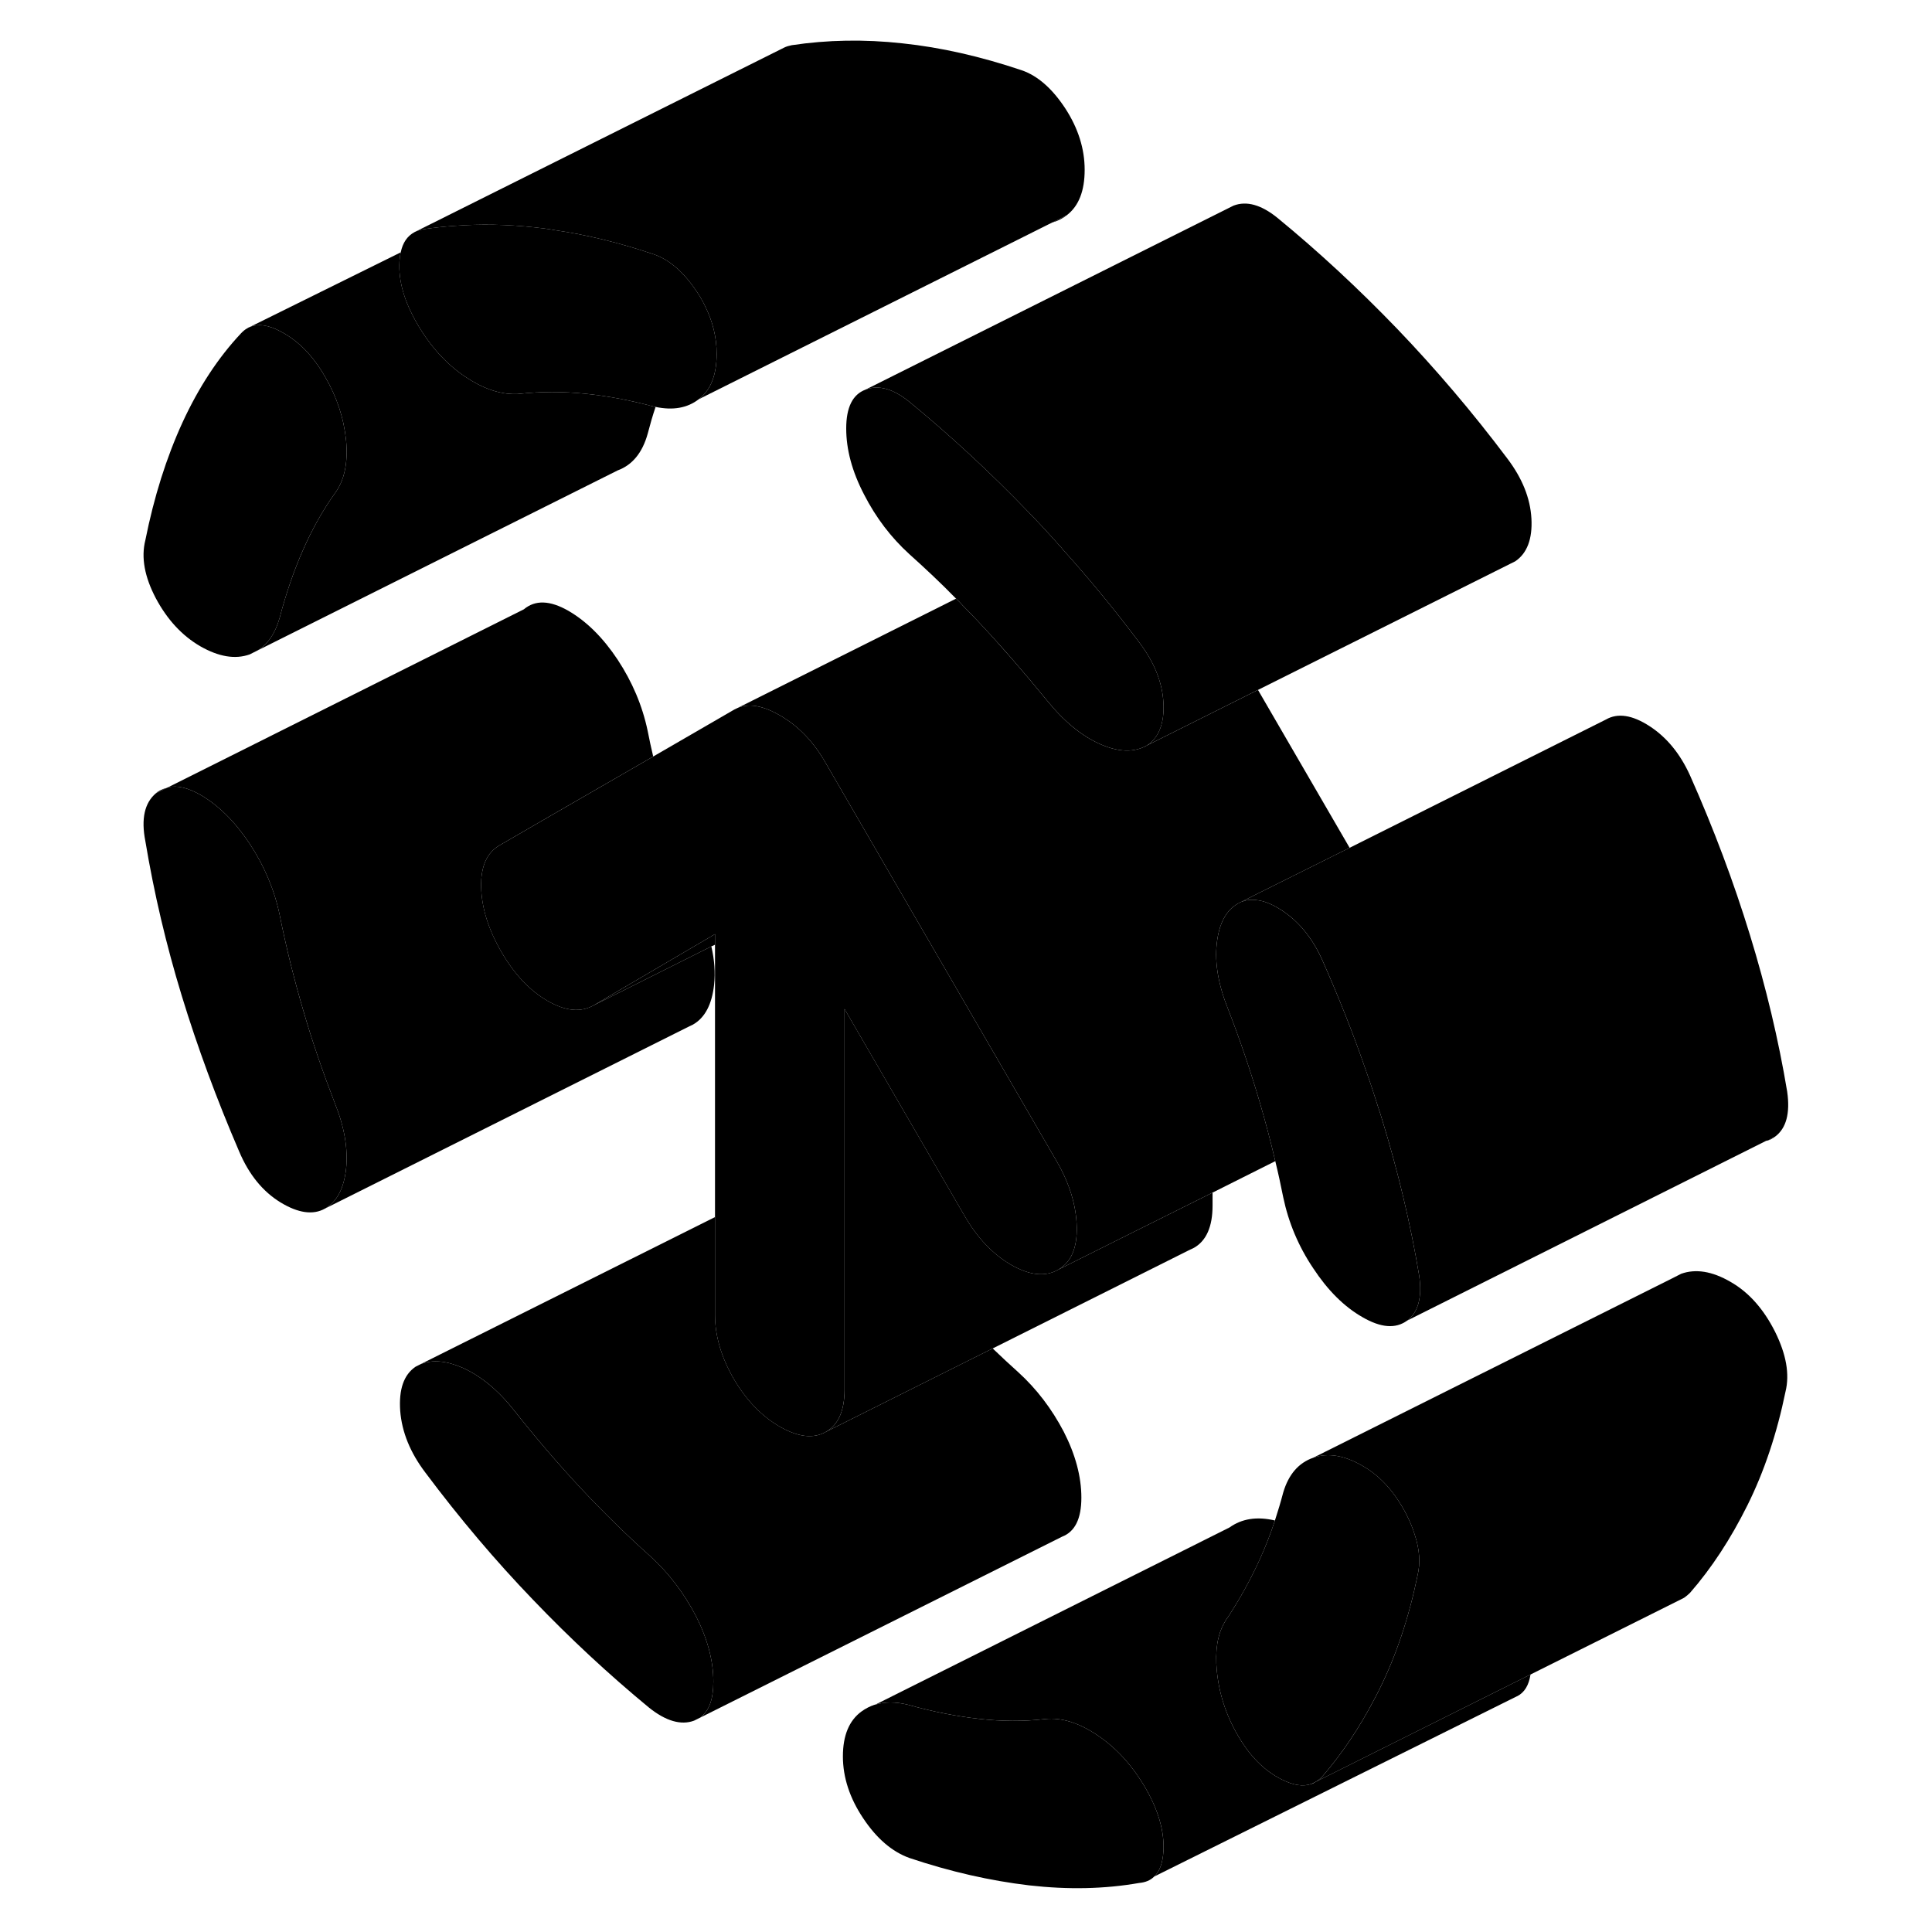 <svg width="48" height="48" viewBox="0 0 94 105" xmlns="http://www.w3.org/2000/svg" stroke-width="1px"
     stroke-linecap="round" stroke-linejoin="round">
    <path d="M2.97 43.115L3.55 42.825C3.35 42.875 3.13 42.965 2.97 43.115ZM13.31 23.945C13.19 22.735 12.81 21.575 12.16 20.465C11.52 19.345 10.73 18.535 9.79 18.035C9.1 17.655 8.52 17.576 8.05 17.785H8.04L7.95 17.835C7.82 17.905 7.7 18.006 7.59 18.125C6.36 19.436 5.3 21.046 4.42 22.956C3.54 24.875 2.87 27.005 2.4 29.355C2.16 30.305 2.36 31.355 2.97 32.516C3.59 33.675 4.39 34.545 5.39 35.126C6.39 35.696 7.28 35.846 8.07 35.566L8.49 35.355C9.06 35.015 9.46 34.415 9.7 33.575C10.05 32.235 10.479 30.995 10.979 29.865C11.47 28.745 12.05 27.725 12.69 26.825C13.22 26.115 13.42 25.155 13.31 23.945ZM32.31 87.805C31.66 86.566 30.84 85.485 29.84 84.575C28.549 83.425 27.29 82.185 26.06 80.875C24.83 79.555 23.63 78.156 22.459 76.675C21.579 75.555 20.64 74.785 19.64 74.335C18.77 73.955 18.02 73.885 17.37 74.135L17.09 74.275C16.439 74.715 16.17 75.516 16.25 76.675C16.34 77.835 16.8 78.955 17.62 80.035C19.49 82.535 21.439 84.835 23.47 86.945C25.489 89.055 27.59 91.005 29.76 92.795C30.69 93.545 31.52 93.775 32.219 93.515L32.56 93.345C33.04 92.975 33.27 92.346 33.27 91.395C33.27 90.255 32.95 89.055 32.31 87.805ZM56.76 97.185C56.06 95.975 55.19 95.015 54.17 94.325C53.14 93.625 52.19 93.335 51.31 93.425C50.13 93.566 48.93 93.555 47.7 93.415C46.47 93.275 45.18 93.025 43.83 92.645C43.17 92.486 42.59 92.486 42.07 92.645H42.05C41.79 92.725 41.54 92.855 41.32 93.015C40.65 93.505 40.31 94.316 40.31 95.456C40.31 96.596 40.68 97.725 41.41 98.815C42.14 99.915 42.98 100.635 43.92 100.975C46.15 101.725 48.32 102.215 50.43 102.465C52.54 102.705 54.53 102.665 56.41 102.335C56.75 102.305 57.02 102.195 57.23 101.985C57.529 101.705 57.69 101.245 57.73 100.615C57.789 99.546 57.46 98.395 56.76 97.185Z" class="pr-icon-iso-solid-stroke" stroke-linejoin="round"/>
    <path d="M71.54 85.625C71.07 87.915 70.379 89.975 69.469 91.805C69.389 91.975 69.299 92.135 69.219 92.295C68.37 93.925 67.409 95.345 66.35 96.565C66.23 96.685 66.109 96.785 65.969 96.855L65.79 96.945C65.34 97.115 64.8 97.035 64.15 96.705C63.21 96.235 62.42 95.435 61.78 94.325C61.13 93.215 60.75 92.035 60.63 90.785C60.53 89.725 60.66 88.865 61.04 88.195C61.1 88.075 61.17 87.965 61.25 87.865C61.89 86.885 62.459 85.855 62.959 84.765C63.26 84.105 63.54 83.395 63.79 82.635C63.95 82.145 64.1 81.645 64.24 81.115C64.53 80.135 65.07 79.505 65.87 79.225C66.66 78.945 67.55 79.085 68.55 79.665C69.55 80.235 70.35 81.145 70.969 82.375C71.15 82.735 71.29 83.085 71.39 83.415C71.66 84.225 71.7 84.965 71.54 85.625Z" class="pr-icon-iso-solid-stroke" stroke-linejoin="round"/>
    <path d="M13.31 63.515C13.19 64.595 12.81 65.315 12.16 65.685C11.52 66.045 10.71 65.935 9.74 65.345C8.78 64.755 8.03 63.835 7.5 62.585C6.27 59.725 5.23 56.905 4.38 54.125C3.53 51.345 2.87 48.535 2.4 45.715C2.16 44.495 2.36 43.635 2.97 43.115L3.55 42.825L3.64 42.785C4.14 42.675 4.72 42.815 5.39 43.195C6.39 43.775 7.28 44.665 8.07 45.855C8.86 47.055 9.41 48.345 9.7 49.725C10.05 51.475 10.479 53.205 10.979 54.905C11.47 56.605 12.05 58.275 12.69 59.935C13.22 61.245 13.42 62.435 13.31 63.515Z" class="pr-icon-iso-solid-stroke" stroke-linejoin="round"/>
    <path d="M33.449 19.225C33.449 20.375 33.129 21.195 32.479 21.695C31.859 22.175 31.079 22.315 30.129 22.115C30.099 22.115 30.059 22.105 30.019 22.095C28.729 21.745 27.479 21.515 26.279 21.395C25.079 21.275 23.889 21.275 22.719 21.405C22.649 21.415 22.579 21.415 22.509 21.415C21.629 21.425 20.719 21.105 19.769 20.465C18.749 19.775 17.879 18.815 17.179 17.605C16.469 16.385 16.149 15.265 16.209 14.215C16.219 14.035 16.239 13.865 16.279 13.715C16.389 13.185 16.639 12.825 17.029 12.615L17.069 12.595C17.209 12.525 17.359 12.485 17.529 12.455C18.079 12.375 18.629 12.315 19.189 12.275H19.199C20.609 12.165 22.059 12.195 23.549 12.355C23.909 12.395 24.269 12.435 24.639 12.505C26.379 12.755 28.169 13.195 30.019 13.815C30.899 14.115 31.689 14.815 32.399 15.895C32.559 16.135 32.699 16.385 32.819 16.635C33.239 17.475 33.449 18.345 33.449 19.225Z" class="pr-icon-iso-solid-stroke" stroke-linejoin="round"/>
    <path d="M90.54 61.995C90.69 61.955 90.84 61.875 90.97 61.775L90.54 61.995ZM51.68 12.095C51.97 12.015 52.24 11.885 52.48 11.695L51.68 12.095Z" class="pr-icon-iso-solid-stroke" stroke-linejoin="round"/>
    <path d="M77.68 91.005C77.59 91.585 77.36 91.975 76.96 92.185H76.95L57.23 101.985C57.53 101.705 57.69 101.245 57.73 100.615C57.79 99.545 57.46 98.395 56.76 97.185C56.06 95.975 55.19 95.015 54.17 94.325C53.14 93.625 52.19 93.335 51.31 93.425C50.13 93.565 48.93 93.555 47.7 93.415C46.47 93.275 45.18 93.025 43.83 92.645C43.17 92.485 42.59 92.485 42.07 92.645L61.32 83.015C61.99 82.535 62.81 82.405 63.79 82.635C63.54 83.395 63.26 84.105 62.96 84.765C62.46 85.855 61.89 86.885 61.25 87.865C61.17 87.965 61.1 88.075 61.04 88.195C60.66 88.865 60.53 89.725 60.63 90.785C60.75 92.035 61.13 93.215 61.78 94.325C62.42 95.435 63.21 96.235 64.15 96.705C64.8 97.035 65.34 97.115 65.79 96.945H65.81C65.87 96.915 65.92 96.895 65.97 96.855L77.68 91.005Z" class="pr-icon-iso-solid-stroke" stroke-linejoin="round"/>
    <path d="M53.27 81.395C53.27 82.546 52.92 83.246 52.22 83.516L32.56 93.346C33.04 92.975 33.27 92.346 33.27 91.395C33.27 90.255 32.95 89.055 32.31 87.805C31.66 86.566 30.84 85.486 29.84 84.576C28.55 83.425 27.29 82.186 26.06 80.876C24.83 79.555 23.63 78.156 22.46 76.675C21.58 75.555 20.64 74.785 19.64 74.335C18.77 73.956 18.02 73.885 17.37 74.135L33.36 66.145V71.466C33.36 72.606 33.7 73.755 34.37 74.925C35.05 76.085 35.88 76.956 36.88 77.535C37.88 78.106 38.71 78.206 39.39 77.816L42.73 76.145L48.45 73.285C48.91 73.725 49.37 74.156 49.84 74.576C50.84 75.486 51.66 76.566 52.31 77.805C52.95 79.055 53.27 80.255 53.27 81.395Z" class="pr-icon-iso-solid-stroke" stroke-linejoin="round"/>
    <path d="M33.31 53.515C33.19 54.595 32.81 55.315 32.16 55.685L31.97 55.775L12.16 65.685C12.81 65.315 13.19 64.595 13.31 63.515C13.42 62.435 13.22 61.245 12.69 59.935C12.05 58.275 11.47 56.605 10.98 54.905C10.48 53.205 10.05 51.475 9.7 49.725C9.41 48.345 8.86 47.055 8.07 45.855C7.28 44.665 6.39 43.775 5.39 43.195C4.72 42.815 4.14 42.675 3.64 42.785L22.97 33.115C23.59 32.595 24.39 32.625 25.39 33.195C26.39 33.775 27.28 34.665 28.07 35.855C28.86 37.055 29.41 38.345 29.7 39.725C29.79 40.185 29.89 40.655 30 41.115L24.44 44.325L21.66 45.935C20.96 46.335 20.62 47.095 20.65 48.225C20.68 49.355 21.05 50.525 21.75 51.735C22.46 52.955 23.29 53.835 24.26 54.395C25.23 54.955 26.06 55.035 26.77 54.635L28.23 53.905L33.16 51.435C33.33 52.165 33.38 52.865 33.31 53.515Z" class="pr-icon-iso-solid-stroke" stroke-linejoin="round"/>
    <path d="M60.4 64.816V65.525C60.4 66.665 60.06 67.436 59.39 67.816L59.18 67.915L48.45 73.285L42.73 76.145L39.39 77.816C40.06 77.436 40.4 76.665 40.4 75.525V54.835L46.91 66.055C47.61 67.275 48.46 68.165 49.46 68.746C50.46 69.316 51.31 69.405 52.01 69.005L56.07 66.975L60.4 64.816Z" class="pr-icon-iso-solid-stroke" stroke-linejoin="round"/>
    <path d="M90.969 61.776L90.54 61.995H90.499L70.969 71.775C71.579 71.326 71.799 70.505 71.629 69.326C71.159 66.505 70.48 63.656 69.6 60.795C69.549 60.626 69.5 60.465 69.44 60.295C69.23 59.626 69.01 58.946 68.769 58.276C68.07 56.236 67.26 54.196 66.35 52.145C65.82 50.975 65.09 50.075 64.15 49.465C63.639 49.136 63.19 48.956 62.77 48.916C62.48 48.876 62.209 48.916 61.959 49.016L62.63 48.675L67.85 46.075L81.779 39.105C82.419 38.736 83.21 38.855 84.15 39.465C85.09 40.075 85.82 40.975 86.35 42.145C87.639 45.045 88.719 47.925 89.6 50.795C90.48 53.656 91.159 56.505 91.629 59.325C91.799 60.505 91.579 61.325 90.969 61.776Z" class="pr-icon-iso-solid-stroke" stroke-linejoin="round"/>
    <path d="M57.73 38.185C57.79 39.295 57.49 40.075 56.85 40.505C56.15 40.906 55.3 40.886 54.3 40.446C53.3 40.005 52.33 39.215 51.4 38.066C50.16 36.545 48.93 35.126 47.7 33.816C47.42 33.516 47.14 33.225 46.85 32.935C46.73 32.795 46.6 32.666 46.46 32.535C45.63 31.686 44.78 30.886 43.92 30.116C42.92 29.206 42.1 28.125 41.46 26.875C40.81 25.625 40.49 24.436 40.49 23.285C40.49 22.136 40.84 21.436 41.54 21.175C42.25 20.905 43.04 21.125 43.92 21.835C46.15 23.666 48.32 25.675 50.43 27.866C51.01 28.465 51.58 29.085 52.13 29.706C52.17 29.745 52.21 29.785 52.23 29.826C53.69 31.445 55.08 33.136 56.41 34.906C57.23 35.986 57.67 37.075 57.73 38.185Z" class="pr-icon-iso-solid-stroke" stroke-linejoin="round"/>
    <path d="M33.359 50.765V51.345L33.16 51.435L28.23 53.905L26.77 54.635L28.16 53.815L33.04 50.955L33.359 50.765Z" class="pr-icon-iso-solid-stroke" stroke-linejoin="round"/>
    <path d="M30.13 22.115C29.97 22.585 29.83 23.075 29.7 23.575C29.41 24.615 28.86 25.275 28.07 25.565L8.49 35.355C9.06 35.015 9.46 34.415 9.7 33.575C10.05 32.235 10.48 30.995 10.98 29.865C11.47 28.745 12.05 27.725 12.69 26.825C13.22 26.115 13.42 25.155 13.31 23.945C13.19 22.735 12.81 21.575 12.16 20.465C11.52 19.345 10.73 18.535 9.79 18.035C9.1 17.655 8.52 17.575 8.05 17.785L16.28 13.715C16.24 13.865 16.22 14.035 16.21 14.215C16.15 15.265 16.47 16.385 17.18 17.605C17.88 18.815 18.75 19.775 19.77 20.465C20.72 21.105 21.63 21.425 22.51 21.415C22.58 21.415 22.65 21.415 22.72 21.405C23.89 21.275 25.08 21.275 26.28 21.395C27.48 21.515 28.73 21.745 30.02 22.095C30.06 22.105 30.1 22.115 30.13 22.115Z" class="pr-icon-iso-solid-stroke" stroke-linejoin="round"/>
    <path d="M53.449 9.226C53.449 10.376 53.129 11.196 52.479 11.696L51.679 12.096L32.479 21.696C33.129 21.196 33.449 20.376 33.449 19.226C33.449 18.346 33.239 17.476 32.819 16.636C32.699 16.386 32.559 16.136 32.399 15.896C31.689 14.816 30.899 14.116 30.019 13.816C28.169 13.196 26.379 12.756 24.639 12.506C24.269 12.436 23.909 12.396 23.549 12.356C22.059 12.196 20.609 12.166 19.199 12.276H19.189C18.629 12.316 18.079 12.376 17.529 12.456C17.359 12.486 17.209 12.526 17.069 12.596L36.959 2.666L37.119 2.586C37.239 2.526 37.379 2.486 37.529 2.456C39.459 2.166 41.469 2.126 43.549 2.356C45.639 2.576 47.789 3.066 50.019 3.816C50.899 4.116 51.689 4.816 52.399 5.896C53.099 6.976 53.449 8.086 53.449 9.226Z" class="pr-icon-iso-solid-stroke" stroke-linejoin="round"/>
    <path d="M77.73 28.186C77.79 29.296 77.49 30.076 76.85 30.506L76.57 30.645L62.87 37.495L56.849 40.505C57.489 40.075 57.789 39.295 57.73 38.185C57.669 37.075 57.23 35.986 56.41 34.906C55.08 33.136 53.69 31.445 52.23 29.826C52.209 29.785 52.169 29.745 52.13 29.706C51.58 29.085 51.01 28.465 50.43 27.866C48.32 25.675 46.15 23.666 43.92 21.835C43.04 21.125 42.25 20.905 41.54 21.175L61.54 11.175C62.25 10.905 63.04 11.126 63.92 11.835C66.15 13.665 68.32 15.675 70.43 17.866C72.54 20.066 74.529 22.405 76.409 24.905C77.23 25.985 77.669 27.076 77.73 28.186Z" class="pr-icon-iso-solid-stroke" stroke-linejoin="round"/>
    <path d="M70.969 71.776C70.349 72.226 69.549 72.166 68.549 71.586C67.549 71.016 66.659 70.126 65.87 68.926C65.07 67.736 64.529 66.446 64.24 65.066C64.109 64.406 63.969 63.756 63.809 63.106C63.559 62.026 63.269 60.946 62.959 59.886C62.459 58.186 61.889 56.506 61.249 54.856C60.719 53.546 60.51 52.346 60.63 51.276C60.749 50.196 61.13 49.476 61.779 49.106L61.959 49.016C62.209 48.916 62.48 48.876 62.77 48.916C63.19 48.956 63.639 49.136 64.15 49.466C65.09 50.076 65.819 50.976 66.349 52.146C67.259 54.196 68.07 56.236 68.769 58.276C69.01 58.946 69.23 59.626 69.439 60.296C69.499 60.466 69.549 60.626 69.599 60.796C70.479 63.656 71.159 66.506 71.629 69.326C71.799 70.506 71.579 71.326 70.969 71.776Z" class="pr-icon-iso-solid-stroke" stroke-linejoin="round"/>
    <path d="M91.54 75.626C91.07 77.916 90.38 79.976 89.47 81.806C88.56 83.636 87.52 85.226 86.35 86.566C86.25 86.666 86.15 86.746 86.04 86.826L85.97 86.866L85.89 86.906L77.68 91.006L65.97 96.856C66.11 96.786 66.23 96.686 66.35 96.566C67.41 95.346 68.37 93.926 69.22 92.296C69.3 92.136 69.39 91.976 69.47 91.806C70.38 89.976 71.07 87.916 71.54 85.626C71.7 84.966 71.66 84.226 71.39 83.416C71.29 83.086 71.15 82.736 70.97 82.376C70.35 81.146 69.55 80.236 68.55 79.666C67.55 79.086 66.66 78.946 65.87 79.226L85.32 69.506L85.87 69.226C86.66 68.946 87.55 69.086 88.55 69.666C89.55 70.236 90.35 71.146 90.97 72.376C91.58 73.606 91.77 74.686 91.54 75.626Z" class="pr-icon-iso-solid-stroke" stroke-linejoin="round"/>
    <path d="M57.229 101.985L57.129 102.035" class="pr-icon-iso-solid-stroke" stroke-linejoin="round"/>
    <path d="M41.319 93.016L42.049 92.645H42.069" class="pr-icon-iso-solid-stroke" stroke-linejoin="round"/>
    <path d="M32.56 93.346L32.22 93.516" class="pr-icon-iso-solid-stroke" stroke-linejoin="round"/>
    <path d="M53.019 66.666C53.049 67.826 52.709 68.606 52.009 69.006C51.309 69.406 50.459 69.316 49.459 68.746C48.459 68.166 47.609 67.276 46.909 66.056L40.399 54.836V75.526C40.399 76.666 40.059 77.436 39.389 77.816C38.709 78.206 37.879 78.106 36.879 77.536C35.879 76.956 35.049 76.086 34.369 74.926C33.699 73.756 33.359 72.606 33.359 71.466V50.766L33.039 50.956L28.159 53.816L26.769 54.636C26.059 55.036 25.229 54.956 24.259 54.396C23.289 53.836 22.459 52.956 21.749 51.736C21.049 50.526 20.679 49.356 20.649 48.226C20.619 47.096 20.959 46.336 21.659 45.936L24.439 44.326L29.999 41.116L34.419 38.556L34.609 38.466C35.219 38.216 35.979 38.356 36.879 38.876C37.879 39.446 38.699 40.296 39.339 41.406L42.459 46.786L51.919 63.096C52.629 64.316 52.989 65.506 53.019 66.666Z" class="pr-icon-iso-solid-stroke" stroke-linejoin="round"/>
    <path d="M17.369 74.136L17.089 74.276" class="pr-icon-iso-solid-stroke" stroke-linejoin="round"/>
    <path d="M8.489 35.355L8.069 35.566" class="pr-icon-iso-solid-stroke" stroke-linejoin="round"/>
    <path d="M7.95 17.836L8.04 17.786H8.05" class="pr-icon-iso-solid-stroke" stroke-linejoin="round"/>
    <path d="M62.959 59.886C63.269 60.946 63.559 62.026 63.809 63.106L60.399 64.816L56.069 66.976L52.009 69.006C52.709 68.606 53.049 67.826 53.019 66.666C52.989 65.506 52.629 64.316 51.919 63.096L42.459 46.786L39.339 41.406C38.699 40.296 37.879 39.446 36.879 38.876C35.979 38.356 35.219 38.216 34.609 38.466L46.459 32.536C46.599 32.666 46.729 32.796 46.849 32.936C47.139 33.226 47.419 33.516 47.7 33.816C48.929 35.126 50.159 36.546 51.399 38.066C52.329 39.216 53.299 40.006 54.299 40.446C55.299 40.886 56.149 40.906 56.849 40.506L62.869 37.496L67.849 46.076L62.629 48.676L61.959 49.016L61.779 49.106C61.129 49.476 60.749 50.196 60.629 51.276C60.509 52.346 60.719 53.546 61.249 54.856C61.889 56.506 62.459 58.186 62.959 59.886Z" class="pr-icon-iso-solid-stroke" stroke-linejoin="round"/>
    <path d="M65.79 96.945L65.81 96.936L65.969 96.856" class="pr-icon-iso-solid-stroke" stroke-linejoin="round"/>
    <path d="M17.069 12.596L17.029 12.616" class="pr-icon-iso-solid-stroke" stroke-linejoin="round"/>
</svg>